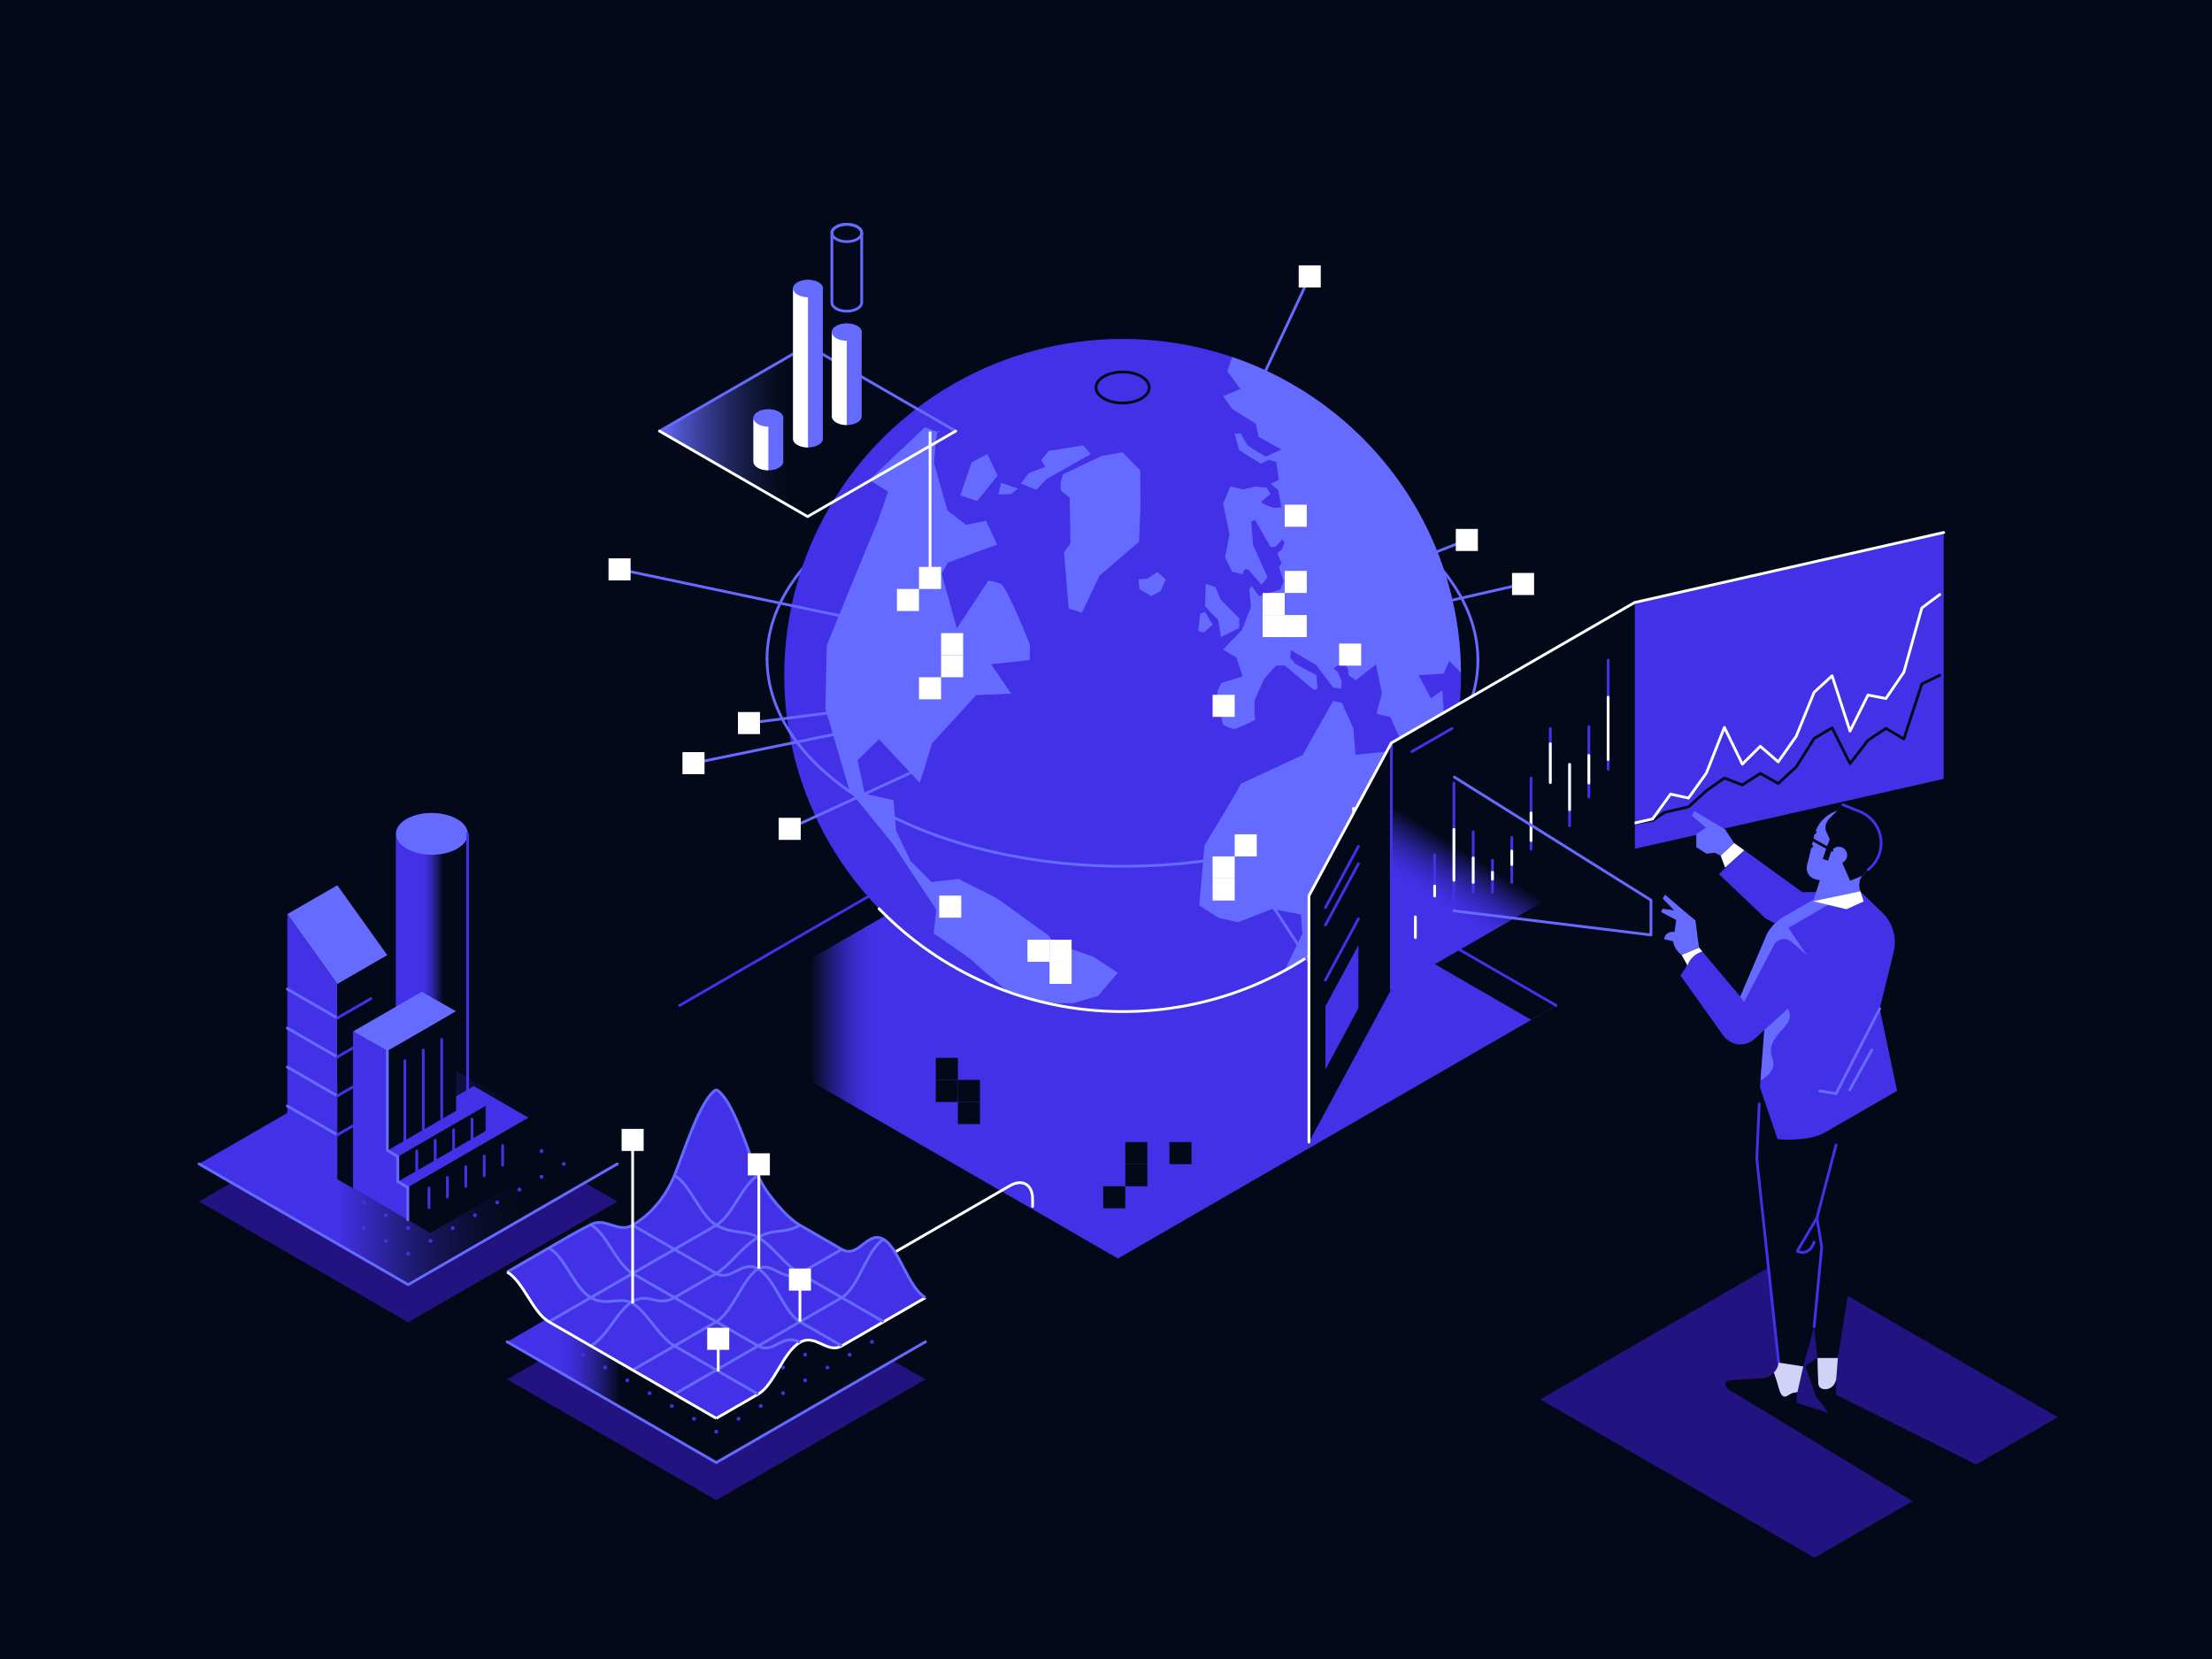 <?xml version="1.0" encoding="UTF-8"?>
<svg xmlns="http://www.w3.org/2000/svg" width="800" height="600" xmlns:xlink="http://www.w3.org/1999/xlink" viewBox="0 0 800 600">
  <defs>
    <linearGradient id="New_Gradient_Swatch_1" data-name="New Gradient Swatch 1" x1="293.24" y1="363.64" x2="316.52" y2="363.64" gradientUnits="userSpaceOnUse">
      <stop offset="0" stop-color="#040919"/>
      <stop offset=".05" stop-color="#080c28"/>
      <stop offset=".24" stop-color="#1a1762"/>
      <stop offset=".42" stop-color="#282092"/>
      <stop offset=".59" stop-color="#3427b7"/>
      <stop offset=".75" stop-color="#3c2cd2"/>
      <stop offset=".89" stop-color="#412fe2"/>
      <stop offset="1" stop-color="#4331e8"/>
    </linearGradient>
    <linearGradient id="New_Gradient_Swatch_1-2" data-name="New Gradient Swatch 1" x1="160.18" y1="348.03" x2="152.62" y2="348.03" xlink:href="#New_Gradient_Swatch_1"/>
    <linearGradient id="linear-gradient" x1="122.16" y1="420.95" x2="273.44" y2="420.95" gradientUnits="userSpaceOnUse">
      <stop offset="0" stop-color="#4331e8"/>
      <stop offset=".05" stop-color="#4331e8" stop-opacity=".83"/>
      <stop offset=".13" stop-color="#4331e8" stop-opacity=".58"/>
      <stop offset=".2" stop-color="#4331e8" stop-opacity=".37"/>
      <stop offset=".28" stop-color="#4331e8" stop-opacity=".21"/>
      <stop offset=".34" stop-color="#4331e8" stop-opacity=".09"/>
      <stop offset=".4" stop-color="#4331e8" stop-opacity=".02"/>
      <stop offset=".45" stop-color="#4331e8" stop-opacity="0"/>
    </linearGradient>
    <linearGradient id="New_Gradient_Swatch_1-3" data-name="New Gradient Swatch 1" x1="224.19" y1="485.29" x2="201.8" y2="485.29" xlink:href="#New_Gradient_Swatch_1"/>
    <linearGradient id="New_Gradient_Swatch_1-4" data-name="New Gradient Swatch 1" x1="533.24" y1="310.01" x2="521.94" y2="327.97" xlink:href="#New_Gradient_Swatch_1"/>
    <linearGradient id="linear-gradient-2" x1="238.52" y1="155.91" x2="345.63" y2="155.91" gradientUnits="userSpaceOnUse">
      <stop offset="0" stop-color="#666bff"/>
      <stop offset=".07" stop-color="#666bff" stop-opacity=".75"/>
      <stop offset=".15" stop-color="#666bff" stop-opacity=".53"/>
      <stop offset=".22" stop-color="#666bff" stop-opacity=".34"/>
      <stop offset=".29" stop-color="#666bff" stop-opacity=".19"/>
      <stop offset=".35" stop-color="#666bff" stop-opacity=".09"/>
      <stop offset=".4" stop-color="#666bff" stop-opacity=".02"/>
      <stop offset=".45" stop-color="#666bff" stop-opacity="0"/>
    </linearGradient>
  </defs>
  <g id="BG">
    <rect width="800" height="600" fill="#040919"/>
  </g>
  <g id="Dark">
    <g>
      <polygon points="744.24 512.57 645.05 455.3 557.05 506.11 656.24 563.38 744.24 512.57" fill="#221380"/>
      <g>
        <polygon points="404.3 455.16 562.81 363.64 404.3 272.12 245.78 363.64 404.3 455.16" fill="url(#New_Gradient_Swatch_1)"/>
        <polygon points="404.3 282.53 553.8 368.84 562.81 363.64 404.3 272.12 245.78 363.64 254.8 368.84 404.3 282.53" fill="#040919"/>
        <polygon points="404.3 272.12 404.3 282.53 254.8 368.84 245.78 363.64 404.3 272.12" fill="#040919"/>
        <polyline points="562.81 363.64 404.3 272.12 245.78 363.64" fill="none" stroke="#4331e8" stroke-linecap="round" stroke-linejoin="round"/>
      </g>
      <path d="M275.33,480.75l89.89-51.9c4.53-2.61,8.23-.48,8.23,4.75v2.73" fill="none" stroke="#fff" stroke-linecap="round" stroke-linejoin="round"/>
      <g>
        <g>
          <path d="M147.01,296.23c5.08-2.95,13.29-2.94,18.33,0,2.52,1.47,3.78,3.4,3.77,5.33h0v92.92h0c0,1.93-1.29,3.86-3.83,5.33-5.08,2.95-13.29,2.94-18.34,0-2.52-1.47-3.78-3.4-3.77-5.33v-92.92h0c.01-1.93,1.29-3.86,3.83-5.33Z" fill="url(#New_Gradient_Swatch_1-2)"/>
          <path d="M165.35,296.24c2.55,1.48,3.83,3.42,3.83,5.36s-1.26,3.84-3.77,5.31c-5.05,2.95-13.26,2.95-18.34,0-2.55-1.48-3.83-3.42-3.83-5.36,0-1.92,1.26-3.84,3.77-5.31,5.04-2.94,13.25-2.95,18.33,0Z" fill="#666bff"/>
          <line x1="169.12" y1="301.57" x2="169.12" y2="394.49" fill="none" stroke="#4331e8" stroke-linecap="round" stroke-linejoin="round"/>
        </g>
        <g>
          <polygon points="147.62 464.62 83.76 427.75 71.98 434.55 147.62 478.22 223.26 434.55 211.48 427.75 147.62 464.62" fill="#221380"/>
          <polygon points="147.62 377.28 71.98 420.95 147.62 464.62 223.26 420.95 147.62 377.28" fill="url(#linear-gradient)"/>
          <polyline points="71.98 420.95 147.62 464.62 223.26 420.95" fill="none" stroke="#666bff" stroke-linecap="round" stroke-linejoin="round"/>
          <g>
            <circle cx="147.62" cy="416.31" r=".7" fill="#4331e8"/>
            <circle cx="155.66" cy="420.95" r=".7" fill="#4331e8"/>
            <circle cx="147.62" cy="425.59" r=".7" fill="#4331e8"/>
            <circle cx="163.7" cy="425.59" r=".7" fill="#4331e8"/>
            <circle cx="155.66" cy="430.24" r=".7" fill="#4331e8"/>
            <circle cx="147.62" cy="434.88" r=".7" fill="#4331e8"/>
            <circle cx="171.75" cy="430.24" r=".7" fill="#4331e8"/>
            <circle cx="163.7" cy="434.88" r=".7" fill="#4331e8"/>
            <circle cx="155.66" cy="439.52" r=".7" fill="#4331e8"/>
            <circle cx="147.62" cy="444.16" r=".7" fill="#4331e8"/>
            <circle cx="171.75" cy="439.52" r=".7" fill="#4331e8"/>
            <circle cx="163.7" cy="444.16" r=".7" fill="#4331e8"/>
            <circle cx="179.79" cy="434.88" r=".7" fill="#4331e8"/>
            <circle cx="155.66" cy="448.81" r=".7" fill="#4331e8"/>
            <circle cx="147.62" cy="453.45" r=".7" fill="#4331e8"/>
            <circle cx="139.58" cy="420.95" r=".7" fill="#4331e8"/>
            <circle cx="163.7" cy="407.02" r=".7" fill="#4331e8"/>
            <circle cx="171.75" cy="411.66" r=".7" fill="#4331e8"/>
            <circle cx="163.7" cy="416.31" r=".7" fill="#4331e8"/>
            <circle cx="179.79" cy="416.31" r=".7" fill="#4331e8"/>
            <circle cx="171.75" cy="420.95" r=".7" fill="#4331e8"/>
            <circle cx="187.83" cy="420.95" r=".7" fill="#4331e8"/>
            <circle cx="179.79" cy="425.59" r=".7" fill="#4331e8"/>
            <circle cx="187.83" cy="430.24" r=".7" fill="#4331e8"/>
            <circle cx="195.87" cy="425.59" r=".7" fill="#4331e8"/>
            <circle cx="155.66" cy="411.66" r=".7" fill="#4331e8"/>
            <circle cx="179.79" cy="407.02" r=".7" fill="#4331e8"/>
            <circle cx="187.83" cy="411.66" r=".7" fill="#4331e8"/>
            <circle cx="195.87" cy="416.31" r=".7" fill="#4331e8"/>
            <circle cx="203.91" cy="420.95" r=".7" fill="#4331e8"/>
            <circle cx="171.75" cy="402.38" r=".7" fill="#4331e8"/>
            <circle cx="131.54" cy="425.59" r=".7" fill="#4331e8"/>
            <circle cx="139.58" cy="430.24" r=".7" fill="#4331e8"/>
            <circle cx="123.5" cy="430.24" r=".7" fill="#4331e8"/>
            <circle cx="131.54" cy="434.88" r=".7" fill="#4331e8"/>
            <circle cx="139.58" cy="439.52" r=".7" fill="#4331e8"/>
            <circle cx="123.5" cy="439.52" r=".7" fill="#4331e8"/>
            <circle cx="131.54" cy="444.16" r=".7" fill="#4331e8"/>
            <circle cx="115.46" cy="434.88" r=".7" fill="#4331e8"/>
            <circle cx="139.58" cy="448.81" r=".7" fill="#4331e8"/>
            <circle cx="123.5" cy="420.95" r=".7" fill="#4331e8"/>
            <circle cx="115.46" cy="425.59" r=".7" fill="#4331e8"/>
            <circle cx="139.58" cy="411.66" r=".7" fill="#4331e8"/>
            <circle cx="131.54" cy="416.31" r=".7" fill="#4331e8"/>
            <circle cx="147.62" cy="407.02" r=".7" fill="#4331e8"/>
            <circle cx="107.41" cy="430.24" r=".7" fill="#4331e8"/>
            <circle cx="123.5" cy="402.38" r=".7" fill="#4331e8"/>
            <circle cx="115.46" cy="407.02" r=".7" fill="#4331e8"/>
            <circle cx="107.41" cy="411.66" r=".7" fill="#4331e8"/>
            <circle cx="99.37" cy="416.31" r=".7" fill="#4331e8"/>
            <circle cx="123.5" cy="411.66" r=".7" fill="#4331e8"/>
            <circle cx="115.46" cy="416.31" r=".7" fill="#4331e8"/>
            <circle cx="131.54" cy="407.02" r=".7" fill="#4331e8"/>
            <circle cx="107.41" cy="420.95" r=".7" fill="#4331e8"/>
            <circle cx="99.37" cy="425.59" r=".7" fill="#4331e8"/>
            <circle cx="155.66" cy="402.38" r=".7" fill="#4331e8"/>
            <circle cx="139.58" cy="393.09" r=".7" fill="#4331e8"/>
            <circle cx="131.54" cy="397.74" r=".7" fill="#4331e8"/>
            <circle cx="139.58" cy="402.38" r=".7" fill="#4331e8"/>
            <circle cx="147.62" cy="397.74" r=".7" fill="#4331e8"/>
            <circle cx="163.7" cy="397.74" r=".7" fill="#4331e8"/>
            <circle cx="147.62" cy="388.45" r=".7" fill="#4331e8"/>
            <circle cx="155.66" cy="393.09" r=".7" fill="#4331e8"/>
            <circle cx="91.33" cy="420.95" r=".7" fill="#4331e8"/>
          </g>
          <line x1="154.24" y1="408.74" x2="126.17" y2="424.95" fill="#bcc0e5"/>
        </g>
        <polygon points="122 426.5 155.64 445.92 199.32 420.8 190.93 415.96 134.13 409.11 122 426.5" fill="#040919"/>
        <g>
          <polygon points="122 320.17 103.91 330.61 122 355.92 140.09 345.48 122 320.17" fill="#666bff"/>
          <polygon points="103.91 416.06 103.91 330.61 122 355.92 122 426.5 103.91 416.06" fill="#4331e8"/>
          <polygon points="140.09 416.06 140.09 345.48 122 355.92 122 426.5 140.09 416.06" fill="#040919"/>
          <line x1="103.91" y1="357.72" x2="122" y2="368.17" fill="none" stroke="#666bff" stroke-linecap="round" stroke-linejoin="round"/>
          <line x1="122" y1="368.17" x2="134.13" y2="361.17" fill="none" stroke="#4331e8" stroke-linecap="round" stroke-linejoin="round"/>
          <line x1="103.91" y1="371.81" x2="122" y2="382.26" fill="none" stroke="#666bff" stroke-linecap="round" stroke-linejoin="round"/>
          <line x1="122" y1="382.26" x2="134.13" y2="375.25" fill="none" stroke="#4331e8" stroke-linecap="round" stroke-linejoin="round"/>
          <line x1="103.91" y1="385.9" x2="122" y2="396.35" fill="none" stroke="#666bff" stroke-linecap="round" stroke-linejoin="round"/>
          <line x1="122" y1="396.35" x2="134.13" y2="389.34" fill="none" stroke="#4331e8" stroke-linecap="round" stroke-linejoin="round"/>
          <line x1="103.91" y1="399.99" x2="122" y2="410.43" fill="none" stroke="#666bff" stroke-linecap="round" stroke-linejoin="round"/>
          <line x1="122" y1="410.43" x2="134.13" y2="403.43" fill="none" stroke="#4331e8" stroke-linecap="round" stroke-linejoin="round"/>
        </g>
        <g>
          <g>
            <polygon points="171.33 392.81 127.67 418.01 147.49 429.45 191.14 404.25 171.33 392.81" fill="#4331e8"/>
            <polygon points="191.14 416.02 191.14 404.25 147.49 429.45 147.49 441.22 191.14 416.02" fill="#040919"/>
          </g>
          <polygon points="171.83 397.78 140.09 416.11 143.88 418.3 175.62 399.97 171.83 397.78" fill="#4331e8"/>
          <polygon points="175.62 409.05 175.62 399.97 143.88 418.3 143.88 427.37 175.62 409.05" fill="#040919"/>
          <polygon points="152.53 358.7 127.67 373.05 140.09 380.11 164.95 365.76 152.53 358.7" fill="#666bff"/>
          <polygon points="164.95 401.75 164.95 365.76 140.09 380.11 140.09 416.11 164.95 401.75" fill="#040919"/>
          <polygon points="143.88 427.37 143.88 418.3 140.09 416.11 140.09 380.11 127.67 373.05 127.67 429.78 147.49 441.22 147.49 429.45 143.88 427.37" fill="#4331e8"/>
          <polyline points="147.49 441.22 147.49 429.45 143.88 427.37 143.88 418.3 140.09 416.11 140.09 380.11" fill="none" stroke="#666bff" stroke-linecap="round" stroke-linejoin="round"/>
          <line x1="146.43" y1="412.44" x2="146.43" y2="383.61" fill="none" stroke="#4331e8" stroke-linecap="round" stroke-linejoin="round"/>
          <line x1="153.09" y1="408.6" x2="153.09" y2="379.77" fill="none" stroke="#4331e8" stroke-linecap="round" stroke-linejoin="round"/>
          <line x1="159.75" y1="404.75" x2="159.75" y2="375.92" fill="none" stroke="#4331e8" stroke-linecap="round" stroke-linejoin="round"/>
          <line x1="150.73" y1="423.42" x2="150.73" y2="416.29" fill="none" stroke="#4331e8" stroke-linecap="round" stroke-linejoin="round"/>
          <line x1="157.39" y1="419.57" x2="157.39" y2="412.44" fill="none" stroke="#4331e8" stroke-linecap="round" stroke-linejoin="round"/>
          <line x1="164.05" y1="415.73" x2="164.05" y2="408.6" fill="none" stroke="#4331e8" stroke-linecap="round" stroke-linejoin="round"/>
          <line x1="155.15" y1="436.8" x2="155.15" y2="429.67" fill="none" stroke="#4331e8" stroke-linecap="round" stroke-linejoin="round"/>
          <line x1="161.81" y1="432.95" x2="161.81" y2="425.82" fill="none" stroke="#4331e8" stroke-linecap="round" stroke-linejoin="round"/>
          <line x1="168.47" y1="429.11" x2="168.47" y2="421.98" fill="none" stroke="#4331e8" stroke-linecap="round" stroke-linejoin="round"/>
          <line x1="170.71" y1="411.88" x2="170.71" y2="404.75" fill="none" stroke="#4331e8" stroke-linecap="round" stroke-linejoin="round"/>
          <line x1="175.13" y1="425.26" x2="175.13" y2="418.13" fill="none" stroke="#4331e8" stroke-linecap="round" stroke-linejoin="round"/>
          <line x1="181.79" y1="421.42" x2="181.79" y2="414.29" fill="none" stroke="#4331e8" stroke-linecap="round" stroke-linejoin="round"/>
        </g>
      </g>
      <g>
        <g>
          <polygon points="259.05 528.96 195.19 492.09 183.41 498.88 259.05 542.56 334.69 498.88 322.92 492.09 259.05 528.96" fill="#221380"/>
          <polygon points="259.05 441.62 183.41 485.29 259.05 528.96 334.69 485.29 259.05 441.62" fill="url(#New_Gradient_Swatch_1-3)"/>
          <polyline points="183.41 485.29 259.05 528.96 334.69 485.29" fill="none" stroke="#666bff" stroke-linecap="round" stroke-linejoin="round"/>
          <g>
            <circle cx="259.05" cy="480.64" r=".7" fill="#4331e8"/>
            <circle cx="267.1" cy="485.29" r=".7" fill="#4331e8"/>
            <circle cx="259.05" cy="489.93" r=".7" fill="#4331e8"/>
            <circle cx="275.14" cy="489.93" r=".7" fill="#4331e8"/>
            <circle cx="267.1" cy="494.57" r=".7" fill="#4331e8"/>
            <circle cx="259.05" cy="499.21" r=".7" fill="#4331e8"/>
            <circle cx="283.18" cy="494.57" r=".7" fill="#4331e8"/>
            <circle cx="275.14" cy="499.21" r=".7" fill="#4331e8"/>
            <circle cx="267.1" cy="503.86" r=".7" fill="#4331e8"/>
            <circle cx="259.05" cy="508.5" r=".7" fill="#4331e8"/>
            <circle cx="283.18" cy="503.86" r=".7" fill="#4331e8"/>
            <circle cx="275.14" cy="508.5" r=".7" fill="#4331e8"/>
            <circle cx="291.22" cy="499.21" r=".7" fill="#4331e8"/>
            <circle cx="267.1" cy="513.14" r=".7" fill="#4331e8"/>
            <circle cx="259.05" cy="517.78" r=".7" fill="#4331e8"/>
            <circle cx="251.01" cy="485.29" r=".7" fill="#4331e8"/>
            <circle cx="275.14" cy="471.36" r=".7" fill="#4331e8"/>
            <circle cx="283.18" cy="476" r=".7" fill="#4331e8"/>
            <circle cx="275.14" cy="480.64" r=".7" fill="#4331e8"/>
            <circle cx="291.22" cy="480.64" r=".7" fill="#4331e8"/>
            <circle cx="283.18" cy="485.29" r=".7" fill="#4331e8"/>
            <circle cx="299.26" cy="485.29" r=".7" fill="#4331e8"/>
            <circle cx="291.22" cy="489.93" r=".7" fill="#4331e8"/>
            <circle cx="299.26" cy="494.57" r=".7" fill="#4331e8"/>
            <circle cx="307.3" cy="489.93" r=".7" fill="#4331e8"/>
            <circle cx="267.1" cy="476" r=".7" fill="#4331e8"/>
            <circle cx="291.22" cy="471.36" r=".7" fill="#4331e8"/>
            <circle cx="299.26" cy="476" r=".7" fill="#4331e8"/>
            <circle cx="307.3" cy="480.64" r=".7" fill="#4331e8"/>
            <circle cx="315.34" cy="485.29" r=".7" fill="#4331e8"/>
            <circle cx="283.18" cy="466.72" r=".7" fill="#4331e8"/>
            <circle cx="242.97" cy="489.93" r=".7" fill="#4331e8"/>
            <circle cx="251.01" cy="494.57" r=".7" fill="#4331e8"/>
            <circle cx="234.93" cy="494.57" r=".7" fill="#4331e8"/>
            <circle cx="242.97" cy="499.21" r=".7" fill="#4331e8"/>
            <circle cx="251.01" cy="503.86" r=".7" fill="#4331e8"/>
            <circle cx="234.93" cy="503.86" r=".7" fill="#4331e8"/>
            <circle cx="242.97" cy="508.5" r=".7" fill="#4331e8"/>
            <circle cx="226.89" cy="499.21" r=".7" fill="#4331e8"/>
            <circle cx="251.01" cy="513.14" r=".7" fill="#4331e8"/>
            <circle cx="234.93" cy="485.29" r=".7" fill="#4331e8"/>
            <circle cx="226.89" cy="489.93" r=".7" fill="#4331e8"/>
            <circle cx="251.01" cy="476" r=".7" fill="#4331e8"/>
            <circle cx="242.97" cy="480.64" r=".7" fill="#4331e8"/>
            <circle cx="259.05" cy="471.36" r=".7" fill="#4331e8"/>
            <circle cx="218.85" cy="494.57" r=".7" fill="#4331e8"/>
            <circle cx="234.93" cy="466.72" r=".7" fill="#4331e8"/>
            <circle cx="226.89" cy="471.36" r=".7" fill="#4331e8"/>
            <circle cx="218.85" cy="476" r=".7" fill="#4331e8"/>
            <circle cx="210.81" cy="480.64" r=".7" fill="#4331e8"/>
            <circle cx="234.93" cy="476" r=".7" fill="#4331e8"/>
            <circle cx="226.89" cy="480.64" r=".7" fill="#4331e8"/>
            <circle cx="242.97" cy="471.36" r=".7" fill="#4331e8"/>
            <circle cx="218.85" cy="485.29" r=".7" fill="#4331e8"/>
            <circle cx="210.81" cy="489.93" r=".7" fill="#4331e8"/>
            <circle cx="267.1" cy="466.72" r=".7" fill="#4331e8"/>
            <circle cx="251.01" cy="457.43" r=".7" fill="#4331e8"/>
            <circle cx="242.97" cy="462.07" r=".7" fill="#4331e8"/>
            <circle cx="251.01" cy="466.72" r=".7" fill="#4331e8"/>
            <circle cx="259.05" cy="462.07" r=".7" fill="#4331e8"/>
            <circle cx="275.14" cy="462.07" r=".7" fill="#4331e8"/>
            <circle cx="259.05" cy="452.79" r=".7" fill="#4331e8"/>
            <circle cx="267.1" cy="457.43" r=".7" fill="#4331e8"/>
            <circle cx="202.76" cy="485.29" r=".7" fill="#4331e8"/>
          </g>
        </g>
        <g>
          <path d="M259.05,394.03c5.91,3.41,10.87,20.73,15.13,31.06,2.6,6.31,10.27,15.19,15.13,17.99,5.25,3.03,9.41,5.43,15.13,8.73,6.15,3.55,9.22-7.03,15.13-3.62,5.6,3.23,8.82,17.44,15.13,21.08,0,0-10.71,6.18-15.13,8.73-5.91,3.41-10.27,5.93-15.13,8.73-5.25,3.03-9.41-4.57-15.13-1.27-6.15,3.55-9.22,15.32-15.13,18.73-5.6,3.23-15.13,8.73-15.13,8.73-6.3-3.64-9.53-5.5-15.13-8.73-5.91-3.41-8.98-5.18-15.13-8.73-5.71-3.3-9.88-5.7-15.13-8.73-4.86-2.81-9.22-5.32-15.13-8.73s-9.03-14.83-15.13-17.99c0,0,9.53-5.5,15.13-8.73,5.91-3.41,8.81-5.19,15.13-8.44,5.39-2.77,9.88,3.26,15.13,.23,4.86-2.81,11.2-8.49,15.13-17.99,3.26-7.9,9.22-27.65,15.13-31.06" fill="#4331e8"/>
          <path d="M183.41,460.03c6.3-3.64,9.53-5.5,15.13-8.73,5.91-3.41,8.81-5.19,15.13-8.44,5.39-2.77,9.88,3.26,15.13,.23,4.86-2.81,11.2-8.49,15.13-17.99,3.26-7.9,9.22-27.65,15.13-31.06" fill="none" stroke="#666bff" stroke-miterlimit="10"/>
          <path d="M198.54,478.02c6.3-3.64,9.53-5.5,15.13-8.73,5.91-3.41,8.98-5.18,15.13-8.73,5.71-3.3,9.88-5.7,15.13-8.73,4.86-2.81,9.22-5.32,15.13-8.73,5.91-3.41,9.22-14.58,15.13-17.99" fill="none" stroke="#666bff" stroke-miterlimit="10"/>
          <path d="M213.67,486.75c6.3-3.64,9.53-12.81,15.13-16.04,5.91-3.41,8.98,2.12,15.13-1.43,5.71-3.3,9.88-5.7,15.13-8.73,4.86-2.81,9.22-9.64,15.13-13.05,5.91-3.41,9.22-1.01,15.13-4.42" fill="none" stroke="#666bff" stroke-miterlimit="10"/>
          <path d="M228.8,495.49c6.3-3.64,9.53-5.5,15.13-8.73,5.91-3.41,8.98-5.18,15.13-8.73,5.71-3.3,9.88-16.12,15.13-19.15,4.86-2.81,9.22,5.09,15.13,1.68,5.91-3.41,9.22-5.32,15.13-8.73" fill="none" stroke="#666bff" stroke-miterlimit="10"/>
          <path d="M243.93,504.22c6.3-3.64,9.53-5.5,15.13-8.73,5.91-3.41,8.98-5.18,15.13-8.73,5.71-3.3,9.88-5.7,15.13-8.73,4.86-2.81,9.22-5.32,15.13-8.73s9.22-17.67,15.13-21.08" fill="none" stroke="#666bff" stroke-miterlimit="10"/>
          <path d="M259.05,512.96c6.3-3.64,9.53-5.5,15.13-8.73,5.91-3.41,8.98-15.18,15.13-18.73,5.71-3.3,9.88,4.3,15.13,1.27,4.86-2.81,9.22-5.32,15.13-8.73l15.13-8.73" fill="none" stroke="#fff" stroke-miterlimit="10"/>
          <path d="M334.69,469.29c-6.3-3.64-9.53-17.85-15.13-21.08-5.91-3.41-8.98,7.17-15.13,3.62-5.71-3.3-9.88-5.7-15.13-8.73-4.86-2.81-12.53-11.68-15.13-17.99-4.25-10.34-9.22-27.65-15.13-31.06" fill="none" stroke="#666bff" stroke-miterlimit="10"/>
          <path d="M319.57,478.02c-6.3-3.64-9.53-5.5-15.13-8.73-5.91-3.41-8.98-5.18-15.13-8.73-5.71-3.3-9.88-10.02-15.13-13.05-4.86-2.81-9.22-1.01-15.13-4.42-5.91-3.41-9.22-14.58-15.13-17.99" fill="none" stroke="#666bff" stroke-miterlimit="10"/>
          <path d="M304.44,486.75c-6.3-3.64-9.53-5.5-15.13-8.73-5.91-3.41-8.98-15.6-15.13-19.15-5.71-3.3-9.88,4.71-15.13,1.68-4.86-2.81-9.22-5.32-15.13-8.73s-9.22-5.32-15.13-8.73" fill="none" stroke="#666bff" stroke-miterlimit="10"/>
          <path d="M289.31,485.49c-6.3-3.64-9.53,4.5-15.13,1.27-5.91-3.41-8.98-5.18-15.13-8.73-5.71-3.3-9.88-5.7-15.13-8.73-4.86-2.81-9.22-5.32-15.13-8.73-5.91-3.41-9.22-14.28-15.13-17.69" fill="none" stroke="#666bff" stroke-miterlimit="10"/>
          <path d="M274.18,504.22c-6.3-3.64-9.53-5.5-15.13-8.73-5.91-3.41-8.98-5.18-15.13-8.73-5.71-3.3-9.88-12.31-15.13-15.34-4.86-2.81-9.22,1.28-15.13-2.13s-9.22-14.58-15.13-17.99" fill="none" stroke="#666bff" stroke-miterlimit="10"/>
          <path d="M259.05,512.96c-6.3-3.64-9.53-5.5-15.13-8.73-5.91-3.41-8.98-5.18-15.13-8.73-5.71-3.3-9.88-5.7-15.13-8.73-4.86-2.81-9.22-5.32-15.13-8.73s-9.22-14.58-15.13-17.99" fill="none" stroke="#fff" stroke-miterlimit="10"/>
          <g>
            <line x1="228.8" y1="471.42" x2="228.8" y2="412.27" fill="none" stroke="#fff" stroke-miterlimit="10"/>
            <line x1="259.75" y1="495.98" x2="259.75" y2="484.21" fill="none" stroke="#fff" stroke-miterlimit="10"/>
            <line x1="274.44" y1="458.83" x2="274.44" y2="421.1" fill="none" stroke="#fff" stroke-miterlimit="10"/>
            <line x1="289.31" y1="478.02" x2="289.31" y2="462.78" fill="none" stroke="#fff" stroke-miterlimit="10"/>
            <rect x="255.76" y="480.21" width="7.98" height="7.98" fill="#fff"/>
            <rect x="285.32" y="458.79" width="7.98" height="7.98" fill="#fff"/>
            <rect x="270.45" y="417.11" width="7.98" height="7.98" fill="#fff"/>
            <rect x="224.81" y="408.28" width="7.98" height="7.98" fill="#fff"/>
          </g>
        </g>
      </g>
      <g>
        <rect x="422.94" y="346.43" width="7.98" height="7.98" fill="#040919"/>
        <rect x="422.94" y="338.45" width="7.98" height="7.98" fill="#040919"/>
        <rect x="414.96" y="338.45" width="7.98" height="7.98" fill="#040919"/>
        <rect x="338.45" y="390.56" width="7.98" height="7.98" fill="#040919"/>
        <rect x="338.45" y="382.58" width="7.98" height="7.98" fill="#040919"/>
        <rect x="422.94" y="413.07" width="7.98" height="7.98" fill="#040919"/>
        <polyline points="354.42 398.55 346.44 398.55 346.44 406.53 354.42 406.53" fill="#040919"/>
        <rect x="346.44" y="390.56" width="7.98" height="7.98" fill="#040919"/>
      </g>
      <g>
        <rect x="406.97" y="413.07" width="7.98" height="7.98" fill="#040919"/>
        <rect x="406.97" y="421.05" width="7.98" height="7.98" fill="#040919"/>
        <rect x="398.99" y="429.03" width="7.98" height="7.98" fill="#040919"/>
      </g>
      <g>
        <path d="M277.4,238.32c0-19.07,12.46-38.12,37.39-52.67,25.01-14.59,57.86-21.9,90.77-21.9s65.81,7.29,91,21.9c25.29,14.66,37.94,33.9,37.94,53.11" fill="none" stroke="#666bff" stroke-linecap="round" stroke-linejoin="round"/>
        <ellipse cx="406.01" cy="244.22" rx="122.38" ry="121.64" fill="#4331e8"/>
        <g>
          <path d="M388.22,362.8l8.94-2.64,7.1-8.36-8.94-5.83-14.46-5-1.54-2.56-18.78-13.54-13.89-7.01-9.72,1.16-7.57-7.53-5.31-11.07-.86-11.02-3.99-.92-6.44-1.37-2.65-12.15,7.8-7.61,14.71,15.72,1.89-5.77,2.54-8.43,15.98-17.46,12.67-.56-7.26-10.63,13.94-1.48,.11-5.57s-8.36-21.12-10.51-22c-2.14-.88-4.52-1.18-4.52-1.18l-11.4,17.31-5.5-19.86,2.26-3.98,17.81-6.49-4.02-8.6-7.2,1.47-6.79-5.29-4.8-17.03s.65-13,1.89-11.65c1.24,1.35-5.2-1.38-5.2-1.38l-20.08,19.11,6.76,4.2-3.58,10.32-8.71,21.04-9.88,24.23-.5,22.84,8.71,29.71,15.59,19.17,15.82,23.9-.97,8.51,12.81,8.97,14.09,12.22,13.54,4.09h10.09Z" fill="#666bff"/>
          <polygon points="353.42 181.2 360.79 171.98 357.07 164.25 351.42 167.18 347.31 179.17 353.42 181.2" fill="#666bff"/>
          <polygon points="361.09 178.8 362.06 174.61 368.19 176.71 365.66 178.68 361.09 178.8" fill="#666bff"/>
          <polygon points="374.85 177.15 369.22 174.88 372.11 171.08 378 168.86 376.59 166.37 379.23 163.07 391.74 161.1 394.47 164.24 378.44 173.26 374.85 177.15" fill="#666bff"/>
          <path d="M384.05,177.73c-.54-.32-.48-3.08-.48-3.08l.86-3.12,13.92-6.59,7.59-1.36,6.46,6.54,.06,13.29-.52,12.52-14.31,12.27-6.35,13.38-4.78-1.47-1.66-20.34,2.32-3.24-.31-16.52-2.81-2.29Z" fill="#666bff"/>
          <polygon points="440.62 224.29 435.79 219.23 436.1 211.19 439.58 212.27 441.44 216.82 448.19 223.62 448.19 227.09 441.58 230.41 440.62 224.29" fill="#666bff"/>
          <polygon points="438.56 225.93 435.79 221.21 434.06 221.98 433.37 228.2 435.38 228.77 438.56 225.93" fill="#666bff"/>
          <polygon points="419.7 213.84 416.32 215.56 412.09 213.06 411.79 209.49 414.93 209.32 418.5 206.86 421.59 209.58 419.7 213.84" fill="#666bff"/>
          <path d="M521.61,284.14l-10.8,5.56-8.54-17.97-12.04,1.27-.77-9.56-4.11-9.22-3.22-.71-11,19.55-22.24,10.32-3.19,5.61-10.07,16.76-1.91,21.67,7.12,4.57,6.89,1.53,12.37-4.78,10.41,1.99,.52,6.98-6.48,13.32c26.48-14.37,47.01-38.2,57.05-66.9Z" fill="#666bff"/>
          <path d="M524.16,239.04l4.21,4.24c-.4-52.99-34.89-97.89-82.75-114.16l-1.73,5.14,4.73,6.42-6.25,2.63,3.26,4.61,8.55,5.33,.98,4.71,8.31,4.57-5.71,2.62s-5.73-3.37-6.43-4.05c-.7-.69-2.6-4.35-2.6-4.35l-2.18,.09,1.63,5.95,7.76,4.85,3.04-1.32,2.61,.79,.95,6.42-3,1.41,2.79,2.34,1.13,6.22-2.78,.19s-4.76-1.58-4.5-2.11c.26-.53,3.35-2.93,3.35-2.93l-1.46-2.34-4-.34-4.45,1.04-4.61-1.1-2.66,6.2,2.31,11.01-1.61,8.51,2.61,5.21,3.77,.82,.59-1.76h1.4s4.82,5.59,4.82,5.59l2.17-2.69-5.21-11.67-.67-8.47,1.37-.6,5.62,9.77,1.79-.12,2.36-2.57,.94,1.04-1.02,2.49-1.6,1.43,1.59,3.68-1.05,1.2,1.71,5.31-1.18,2.93-7.75,2.35-2.64-3.65-.87,1.22,.66,6.35-3.32,8.37-6.79,7.05,4.84,2.91,2.22,6.81-7.7,2.38-1.5,3.19s1.65,10.62,2.03,11.56c.38,.94,4.15,1.92,4.15,1.92,0,0,8.09-2.94,7.61-3.73-.49-.79-.28-6.59-.28-6.59,0,0,3.22-7.51,3.61-8.03,.39-.52,4.22-4.63,4.22-4.63h3.11s10.52,8.81,10.52,8.81l1.27-.41-.28-4.86-7.65-4.1-1.91-2.23,.28-2.76,9.15,5.39,6.06,8.06,2.91,.53,.25-2.78-1.41-3.25-1.65-1.49,3.8-2.08,1.51,2.27,.26,2.44,2.6,1.77,7.25-5.75,2.15,10.45-1.95,7.39,5,1.25,10.17,22.06,3.66-2.06,5.72-17.96-.73-11.74-4.11,2.94-4.51-8.43,9.08-.49,2.02-4.6Z" fill="#666bff"/>
        </g>
        <path d="M534.5,238.76c0,19.06-12.45,38.09-37.35,52.62-24.45,14.27-56.37,21.58-88.51,21.91-33.65,.35-67.53-6.94-93.3-21.88-25.28-14.66-37.93-33.89-37.93-53.1" fill="none" stroke="#666bff" stroke-linecap="round" stroke-linejoin="round"/>
        <path d="M487.45,335.01c-21.63,19.18-50.17,30.84-81.44,30.84-34.59,0-65.83-14.27-88.09-37.2" fill="none" stroke="#fff" stroke-linecap="round" stroke-linejoin="round"/>
        <ellipse cx="406.01" cy="140.14" rx="9.63" ry="5.61" fill="none" stroke="#040919" stroke-linecap="round" stroke-linejoin="round"/>
      </g>
      <g>
        <line x1="332.37" y1="278.09" x2="285.28" y2="299.76" fill="none" stroke="#666bff" stroke-linecap="round" stroke-linejoin="round"/>
        <line x1="458.32" y1="324.63" x2="478.91" y2="356.27" fill="none" stroke="#666bff" stroke-linecap="round" stroke-linejoin="round"/>
        <line x1="329.28" y1="259.94" x2="250.81" y2="276.01" fill="none" stroke="#666bff" stroke-linecap="round" stroke-linejoin="round"/>
        <line x1="475.15" y1="238" x2="489.05" y2="236.75" fill="none" stroke="#666bff" stroke-linecap="round" stroke-linejoin="round"/>
        <line x1="501.53" y1="222.45" x2="550.84" y2="211.21" fill="none" stroke="#666bff" stroke-linecap="round" stroke-linejoin="round"/>
        <line x1="482.89" y1="213.99" x2="530.5" y2="195.28" fill="none" stroke="#666bff" stroke-linecap="round" stroke-linejoin="round"/>
        <line x1="451.56" y1="147.25" x2="473.68" y2="99.96" fill="none" stroke="#666bff" stroke-linecap="round" stroke-linejoin="round"/>
        <line x1="347.23" y1="251.74" x2="270.88" y2="261.51" fill="none" stroke="#666bff" stroke-linecap="round" stroke-linejoin="round"/>
        <line x1="310.12" y1="224.03" x2="224.07" y2="205.92" fill="none" stroke="#666bff" stroke-linecap="round" stroke-linejoin="round"/>
        <rect x="281.62" y="295.77" width="7.98" height="7.98" fill="#fff"/>
        <rect x="246.82" y="272.02" width="7.98" height="7.98" fill="#fff"/>
        <rect x="526.51" y="191.29" width="7.98" height="7.98" fill="#fff"/>
        <rect x="546.85" y="207.22" width="7.98" height="7.98" fill="#fff"/>
        <rect x="469.69" y="95.97" width="7.98" height="7.98" fill="#fff"/>
        <rect x="484.31" y="232.76" width="7.98" height="7.98" fill="#fff"/>
        <rect x="464.63" y="182.53" width="7.98" height="7.98" fill="#fff"/>
        <rect x="464.63" y="222.43" width="7.98" height="7.98" fill="#fff"/>
        <rect x="456.65" y="214.45" width="7.98" height="7.98" fill="#fff"/>
        <rect x="456.65" y="222.43" width="7.98" height="7.98" fill="#fff"/>
        <rect x="438.56" y="251.29" width="7.98" height="7.98" fill="#fff"/>
        <rect x="464.63" y="206.47" width="7.98" height="7.98" fill="#fff"/>
        <rect x="438.56" y="317.71" width="7.98" height="7.98" fill="#fff"/>
        <rect x="438.56" y="309.73" width="7.98" height="7.98" fill="#fff"/>
        <rect x="446.54" y="301.74" width="7.98" height="7.98" fill="#fff"/>
        <rect x="379.58" y="339.87" width="7.98" height="7.98" fill="#fff"/>
        <rect x="339.67" y="323.91" width="7.98" height="7.98" fill="#fff"/>
        <rect x="474.92" y="352.28" width="7.98" height="7.98" fill="#fff"/>
        <rect x="371.6" y="339.87" width="7.98" height="7.98" fill="#fff"/>
        <rect x="340.36" y="236.95" width="7.98" height="7.98" fill="#fff"/>
        <rect x="340.36" y="228.97" width="7.98" height="7.98" fill="#fff"/>
        <rect x="332.37" y="244.93" width="7.98" height="7.98" fill="#fff"/>
        <rect x="324.39" y="213.01" width="7.98" height="7.98" fill="#fff"/>
        <rect x="332.37" y="205.03" width="7.98" height="7.98" fill="#fff"/>
        <rect x="379.58" y="347.85" width="7.98" height="7.98" fill="#fff"/>
        <rect x="266.89" y="257.52" width="7.98" height="7.98" fill="#fff"/>
        <rect x="220.08" y="201.93" width="7.98" height="7.98" fill="#fff"/>
        <rect x="489.05" y="291.97" width="7.98" height="7.98" fill="#fff"/>
      </g>
      <g>
        <polygon points="591.19 217.9 702.96 192.58 702.96 281.68 591.19 306.99 591.19 217.9" fill="#4331e8"/>
        <polyline points="701.54 244.22 695.05 247.37 688.56 267.25 682.07 263.43 675.58 267.73 669.09 276.16 662.6 263.22 656.1 267.09 649.61 277.39 643.12 283.35 636.63 279.71 630.14 283.89 623.65 281.39 617.16 285.96 610.67 291.82 602 293.81 597.69 296.71 591.19 297.66" fill="none" stroke="#040919" stroke-linecap="round" stroke-linejoin="round"/>
        <polyline points="701.54 215.01 695.05 219.88 688.56 243.11 682.07 252.62 675.58 251.38 669.09 264.41 662.6 244.39 656.1 250.38 649.61 266.32 643.12 275.53 636.63 269.9 630.14 276.36 623.65 263.06 617.16 279.56 610.67 288.63 604.18 287.2 597.69 296.19 591.19 297.66" fill="none" stroke="#fff" stroke-linecap="round" stroke-linejoin="round"/>
        <polygon points="591.19 217.9 503.19 268.7 503.19 357.8 591.19 306.99 591.19 217.9" fill="url(#New_Gradient_Swatch_1-4)"/>
        <polygon points="473.4 323.97 503.19 268.7 503.19 357.8 473.4 413.07 473.4 323.97" fill="#040919"/>
        <polygon points="479.36 363.94 491.29 341.8 491.29 364.62 479.36 386.76 479.36 363.94" fill="#4331e8"/>
        <line x1="479.36" y1="354.43" x2="491.29" y2="332.29" fill="none" stroke="#4331e8" stroke-linecap="round" stroke-linejoin="round"/>
        <line x1="479.36" y1="328.24" x2="491.29" y2="306.1" fill="none" stroke="#4331e8" stroke-linecap="round" stroke-linejoin="round"/>
        <line x1="479.36" y1="334.54" x2="491.29" y2="312.4" fill="none" stroke="#4331e8" stroke-linecap="round" stroke-linejoin="round"/>
        <line x1="503.19" y1="268.7" x2="503.19" y2="357.8" fill="none" stroke="#4331e8" stroke-linecap="round" stroke-linejoin="round"/>
        <polyline points="473.4 413.07 473.4 323.97 503.19 268.7 591.19 217.9 702.96 192.58" fill="none" stroke="#fff" stroke-linecap="round" stroke-linejoin="round"/>
        <g>
          <line x1="511.89" y1="339.1" x2="511.89" y2="325.69" fill="none" stroke="#4331e8" stroke-linecap="round" stroke-linejoin="round"/>
          <line x1="518.86" y1="327.5" x2="518.86" y2="309.17" fill="none" stroke="#4331e8" stroke-linecap="round" stroke-linejoin="round"/>
          <line x1="525.83" y1="329.41" x2="525.83" y2="283.21" fill="none" stroke="#4331e8" stroke-linecap="round" stroke-linejoin="round"/>
          <line x1="532.8" y1="322.67" x2="532.8" y2="300.8" fill="none" stroke="#4331e8" stroke-linecap="round" stroke-linejoin="round"/>
          <line x1="539.77" y1="322.67" x2="539.77" y2="311.12" fill="none" stroke="#4331e8" stroke-linecap="round" stroke-linejoin="round"/>
          <line x1="546.75" y1="319.14" x2="546.75" y2="302.82" fill="none" stroke="#4331e8" stroke-linecap="round" stroke-linejoin="round"/>
          <line x1="553.72" y1="307.12" x2="553.72" y2="281.39" fill="none" stroke="#4331e8" stroke-linecap="round" stroke-linejoin="round"/>
          <line x1="560.69" y1="283.04" x2="560.69" y2="263.43" fill="none" stroke="#4331e8" stroke-linecap="round" stroke-linejoin="round"/>
          <line x1="567.66" y1="298.67" x2="567.66" y2="276.45" fill="none" stroke="#4331e8" stroke-linecap="round" stroke-linejoin="round"/>
          <line x1="574.63" y1="288.24" x2="574.63" y2="262.79" fill="none" stroke="#4331e8" stroke-linecap="round" stroke-linejoin="round"/>
          <line x1="581.6" y1="278.21" x2="581.6" y2="238.75" fill="none" stroke="#4331e8" stroke-linecap="round" stroke-linejoin="round"/>
        </g>
        <g>
          <line x1="511.89" y1="339.1" x2="511.89" y2="331.61" fill="none" stroke="#fff" stroke-linecap="round" stroke-linejoin="round"/>
          <line x1="518.86" y1="324.07" x2="518.86" y2="320.43" fill="none" stroke="#fff" stroke-linecap="round" stroke-linejoin="round"/>
          <line x1="525.83" y1="318.38" x2="525.83" y2="299.95" fill="none" stroke="#fff" stroke-linecap="round" stroke-linejoin="round"/>
          <line x1="532.8" y1="319.14" x2="532.8" y2="310.28" fill="none" stroke="#fff" stroke-linecap="round" stroke-linejoin="round"/>
          <line x1="539.77" y1="317.97" x2="539.77" y2="315.47" fill="none" stroke="#fff" stroke-linecap="round" stroke-linejoin="round"/>
          <line x1="546.75" y1="312.7" x2="546.75" y2="307.77" fill="none" stroke="#fff" stroke-linecap="round" stroke-linejoin="round"/>
          <line x1="553.72" y1="304" x2="553.72" y2="293.99" fill="none" stroke="#fff" stroke-linecap="round" stroke-linejoin="round"/>
          <line x1="560.69" y1="283.04" x2="560.69" y2="269" fill="none" stroke="#fff" stroke-linecap="round" stroke-linejoin="round"/>
          <line x1="567.66" y1="292.84" x2="567.66" y2="276.45" fill="none" stroke="#fff" stroke-linecap="round" stroke-linejoin="round"/>
          <line x1="574.63" y1="283.21" x2="574.63" y2="273.21" fill="none" stroke="#fff" stroke-linecap="round" stroke-linejoin="round"/>
          <line x1="581.6" y1="274.7" x2="581.6" y2="252.15" fill="none" stroke="#fff" stroke-linecap="round" stroke-linejoin="round"/>
        </g>
        <line x1="510.59" y1="271.84" x2="525.16" y2="263.43" fill="none" stroke="#4331e8" stroke-linecap="round" stroke-linejoin="round"/>
      </g>
      <g>
        <polygon points="719.92 532.26 660.07 502.48 658.07 506.56 661.27 511.04 643.02 505.17 627.53 503.94 697.14 546.23 719.92 532.26" fill="#040919"/>
        <polygon points="672.81 322.36 651.8 322.67 630.88 307.51 621.68 316.13 638.67 332.29 664.87 345.34 672.81 322.36" fill="#4331e8"/>
        <g>
          <path d="M664.7,491.08l-.62,7.81c-.77,4.4-6.14,4.44-6.45,1.87-.31-2.57-.33-9.68-.33-9.68" fill="#d0d3f5"/>
          <path d="M664.08,498.89l-.08,5.1c-.07,4.4-6.24,4.03-7.3,.93l-3.73-10.91,4.33-2.93s.02,7.11,.33,9.68c.31,2.57,5.69,2.53,6.45-1.87Z" fill="#040919"/>
        </g>
        <path d="M636.51,393.26l11.65-5.67,33.83-8.42c.54,3.52,.41,9.27-.28,12.76l-6.72,34.1-10.29,65.04h-7.41s-1.2-11.25-1.2-11.25l-3.93,14.36-8.9-1.38-7.9-73.65,1.15-25.91Z" fill="#040919"/>
        <polyline points="643.27 492.81 635.37 419.16 636.25 399.25" fill="none" stroke="#4331e8" stroke-linecap="round" stroke-linejoin="round"/>
        <path d="M636.51,393.26l2.94-38.32-3.82-9.1,3.37-7.88c1-2.34,3.87-5.16,6.08-6.43l20.31-11.63,7.42,2.46,7.95,7.7c3.81,3.69,5.37,9.12,4.1,14.27l-5.04,20.49,6.29,29.69-25.97,15c-4.32,2.5-11.41,2.93-17.26,2.5l-6.35-18.76Z" fill="#4331e8"/>
        <polyline points="679.81 364.83 664.04 395.53 658.13 394.53" fill="none" stroke="#666bff" stroke-linecap="round" stroke-linejoin="round"/>
        <line x1="676.96" y1="379.74" x2="668.97" y2="394.19" fill="none" stroke="#666bff" stroke-linecap="round" stroke-linejoin="round"/>
        <path d="M646.55,364.76s2.16,2.65-.69,6.13c-2.85,3.48-6.79,6.52-4.86,11.73,1.93,5.21-4.29,8.14-4.29,8.14l1.4-18.26,8.45-7.74Z" fill="#666bff"/>
        <g>
          <path d="M652.17,494.19l-2.11,9.34c-1.08,.1-2.29,.37-3.21,1.06-2.07,1.55-2.95-.26-3.62-2.69-.67-2.43-1.7-5.43-1.7-5.43h-.02c.93-.98,1.58-2.23,1.76-3.65" fill="#d0d3f5"/>
          <path d="M649.74,507.77c-.15,3.54-3.93,3.08-7.63,1.68l-14.58-5.51c-2.86-1.08-5.88-4.52-1.16-4.81l10.89-.68c1.67-.1,3.16-.85,4.25-1.99h.02s1.03,3,1.7,5.44c.67,2.43,1.55,4.24,3.62,2.69,.91-.68,2.13-.96,3.21-1.06l-.16,.46-.16,3.78Z" fill="#040919"/>
        </g>
        <polygon points="623.92 313.81 630.84 307.53 627.15 304.9 622.29 309.43 623.92 313.81" fill="#fff"/>
        <polyline points="656.1 479.83 658.85 451.04 657.11 440.47 664.04 414.06" fill="none" stroke="#4331e8" stroke-linecap="round" stroke-linejoin="round"/>
        <path d="M657.11,440.47l-7.12,12.03s4.13,2.23,6.1-3.26" fill="none" stroke="#4331e8" stroke-linecap="round" stroke-linejoin="round"/>
        <path d="M639,337.96l-9.6,22.47-14.94-17.73-6.7,10.11,15.4,21.6c2.8,3.92,7.99,4.47,11.54,1.22l11.86-10.87-7.55-26.8Z" fill="#4331e8"/>
        <path d="M614.46,342.7l-6.3,2.63,2.16,3.89s1.12-3.9,5.34-5.1l-1.2-1.43Z" fill="#fff"/>
        <path d="M668.06,323.24l-2.42-3.32h-.25s-20.31,11.62-20.31,11.62c-2.2,1.26-5.08,4.09-6.08,6.43l-9.6,22.47h0s1.37,1.94,1.37,1.94l10.66-20.35c1.38-2.64,4.36-3.21,6.63-1.28l5.36,4.59-6.61-9.77,21.25-12.32Z" fill="#666bff"/>
        <g>
          <path d="M674.01,326.01l-1.2-3.65c-.62-1.89-.58-4.21,.79-5.66l2.1-2.21-15.19-3.35-4.77,14.8,12.03,2.87,6.25-2.8Z" fill="#666bff"/>
          <circle cx="668.09" cy="304.9" r="12.24" fill="#666bff"/>
          <path d="M662.85,319.27l-6.09-1.22c-2.33-.47-3.78-2.74-3.22-5.05l2.68-11.04,3.29,3.71,3.34,13.61Z" fill="#666bff"/>
          <path d="M672.68,293.56l-6.18-2.51-4.96,5.1c-1.28,1.32-1.74,3.14-.97,4.81l1.19,2.6-.8,2.03,3.82,3.06,4.34,9.89,4.46-1.83,2.1-2.21h-.01c1.61-1.28,2.93-2.97,3.76-5.01,2.53-6.27-.49-13.4-6.76-15.93Z" fill="#040919"/>
          <path d="M675.68,314.49c1.61-1.27,2.93-2.96,3.76-5.01,2.53-6.27-.49-13.4-6.76-15.93l-6.18-2.51" fill="none" stroke="#4331e8" stroke-linecap="round" stroke-linejoin="round"/>
          <polygon points="660.97 305.58 659.21 310.61 661.13 311.28 662.23 308.12 666.43 305.58 660.97 305.58" fill="#040919"/>
          <circle cx="665.03" cy="309.26" r="3.02" fill="#666bff"/>
          <polyline points="662.55 307.54 653.41 302.53 656.52 300.95" fill="none" stroke="#040919" stroke-linecap="round" stroke-linejoin="round"/>
          <polyline points="655.23 306.08 652.62 306.71 653.41 302.53" fill="none" stroke="#040919" stroke-linecap="round" stroke-linejoin="round"/>
        </g>
        <path d="M605.05,340.41c.58,3.31,3.1,4.93,3.1,4.93l6.3-2.63-1.27-9.84-3.71-3.05-8.2-1.16-.5,1.19,5.46,2.88-.62,4.32s-3.19-.6-3.77,2.62l3.21,.75Z" fill="#666bff"/>
        <polygon points="655.73 325.94 667.76 328.82 674.01 326.01 672.81 322.36 663.64 324.29 655.73 325.94" fill="#fff"/>
        <polygon points="606.37 330.23 601.35 324.97 602.18 323.56 609.47 329.82 606.37 330.23" fill="#666bff"/>
        <polygon points="627.15 304.9 623.87 299.91 612.74 293.34 611.91 295 617 299.36 613.49 301.65 613.49 306.38 617.18 308.76 620.05 308.38 622.29 309.43 627.15 304.9" fill="#666bff"/>
      </g>
      <polyline points="525.99 281.06 597.09 325.55 597.09 338.14 525.83 329.41" fill="none" stroke="#666bff" stroke-linecap="round" stroke-linejoin="round"/>
      <g>
        <line x1="336.37" y1="156.47" x2="336.37" y2="205.04" fill="none" stroke="#fff" stroke-linecap="round" stroke-linejoin="round"/>
        <polygon points="292.08 124.99 238.52 155.91 292.08 186.83 345.63 155.91 292.08 124.99" fill="url(#linear-gradient-2)"/>
        <polyline points="345.63 155.91 292.08 124.99 238.52 155.91" fill="none" stroke="#666bff" stroke-linecap="round" stroke-linejoin="round"/>
        <polyline points="238.52 155.91 292.08 186.83 345.63 155.91" fill="none" stroke="#fff" stroke-linecap="round" stroke-linejoin="round"/>
        <g>
          <g>
            <path d="M288.41,102.14c2.11-1.22,5.53-1.22,7.62,0,1.05,.61,1.57,1.41,1.57,2.22h0v54.33h0c0,.8-.53,1.61-1.59,2.22-2.11,1.22-5.53,1.22-7.62,0-1.05-.61-1.57-1.41-1.57-2.22v-54.33h0c0-.8,.53-1.6,1.59-2.22Z" fill="#666bff"/>
            <path d="M296.03,102.14c2.11,1.22,2.12,3.21,.02,4.43s-5.51,1.23-7.62,0c-2.11-1.22-2.12-3.21-.02-4.43,2.1-1.22,5.51-1.22,7.62,0Z" fill="#666bff"/>
            <path d="M286.84,104.36c0,.8,.53,1.61,1.59,2.22,1.05,.61,2.41,.91,3.78,.92v54.33c-1.39,0-2.77-.3-3.82-.92-1.05-.61-1.57-1.41-1.57-2.22v-54.33h.02Z" fill="#fff"/>
          </g>
          <g>
            <path d="M302.45,82.04c2.11-1.22,5.53-1.22,7.62,0,1.05,.61,1.57,1.41,1.57,2.22h0v25.15h0c0,.8-.53,1.61-1.59,2.22-2.11,1.22-5.53,1.22-7.62,0-1.05-.61-1.57-1.41-1.57-2.22v-25.15h0c0-.8,.53-1.6,1.59-2.22Z" fill="none" stroke="#666bff" stroke-linecap="round" stroke-linejoin="round"/>
            <path d="M310.07,82.04c2.11,1.22,2.12,3.21,.02,4.43s-5.51,1.23-7.62,0-2.12-3.21-.02-4.43c2.1-1.22,5.51-1.22,7.62,0Z" fill="none" stroke="#666bff" stroke-linecap="round" stroke-linejoin="round"/>
          </g>
          <g>
            <path d="M302.45,117.91c2.11-1.22,5.53-1.22,7.62,0,1.05,.61,1.57,1.41,1.57,2.22h0v30.46h0c0,.8-.53,1.61-1.59,2.22-2.11,1.22-5.53,1.22-7.62,0-1.05-.61-1.57-1.41-1.57-2.22v-30.46h0c0-.8,.53-1.6,1.59-2.22Z" fill="#666bff"/>
            <path d="M310.07,117.91c2.11,1.22,2.12,3.21,.02,4.43-2.1,1.22-5.51,1.23-7.62,0-2.11-1.22-2.12-3.21-.02-4.43,2.1-1.22,5.51-1.22,7.62,0Z" fill="#666bff"/>
            <path d="M300.88,120.12c0,.8,.53,1.61,1.59,2.22,1.05,.61,2.41,.91,3.78,.92v30.46c-1.39,0-2.77-.3-3.82-.92-1.05-.61-1.57-1.41-1.57-2.22v-30.46h.02Z" fill="#fff"/>
          </g>
          <g>
            <path d="M274.08,148.95c2.11-1.22,5.53-1.22,7.62,0,1.05,.61,1.57,1.41,1.57,2.22h0v15.79h0c0,.8-.53,1.61-1.59,2.22-2.11,1.22-5.53,1.22-7.62,0-1.05-.61-1.57-1.41-1.57-2.22v-15.79h0c0-.8,.53-1.6,1.59-2.22Z" fill="#666bff"/>
            <path d="M281.7,148.95c2.11,1.22,2.12,3.21,.02,4.43s-5.51,1.23-7.62,0c-2.11-1.22-2.12-3.21-.02-4.43s5.51-1.22,7.62,0Z" fill="#666bff"/>
            <path d="M272.51,151.17c0,.8,.53,1.61,1.59,2.22,1.05,.61,2.41,.91,3.78,.92v15.79c-1.39,0-2.77-.3-3.82-.92-1.05-.61-1.57-1.41-1.57-2.22v-15.79h.02Z" fill="#fff"/>
          </g>
        </g>
      </g>
    </g>
  </g>
</svg>